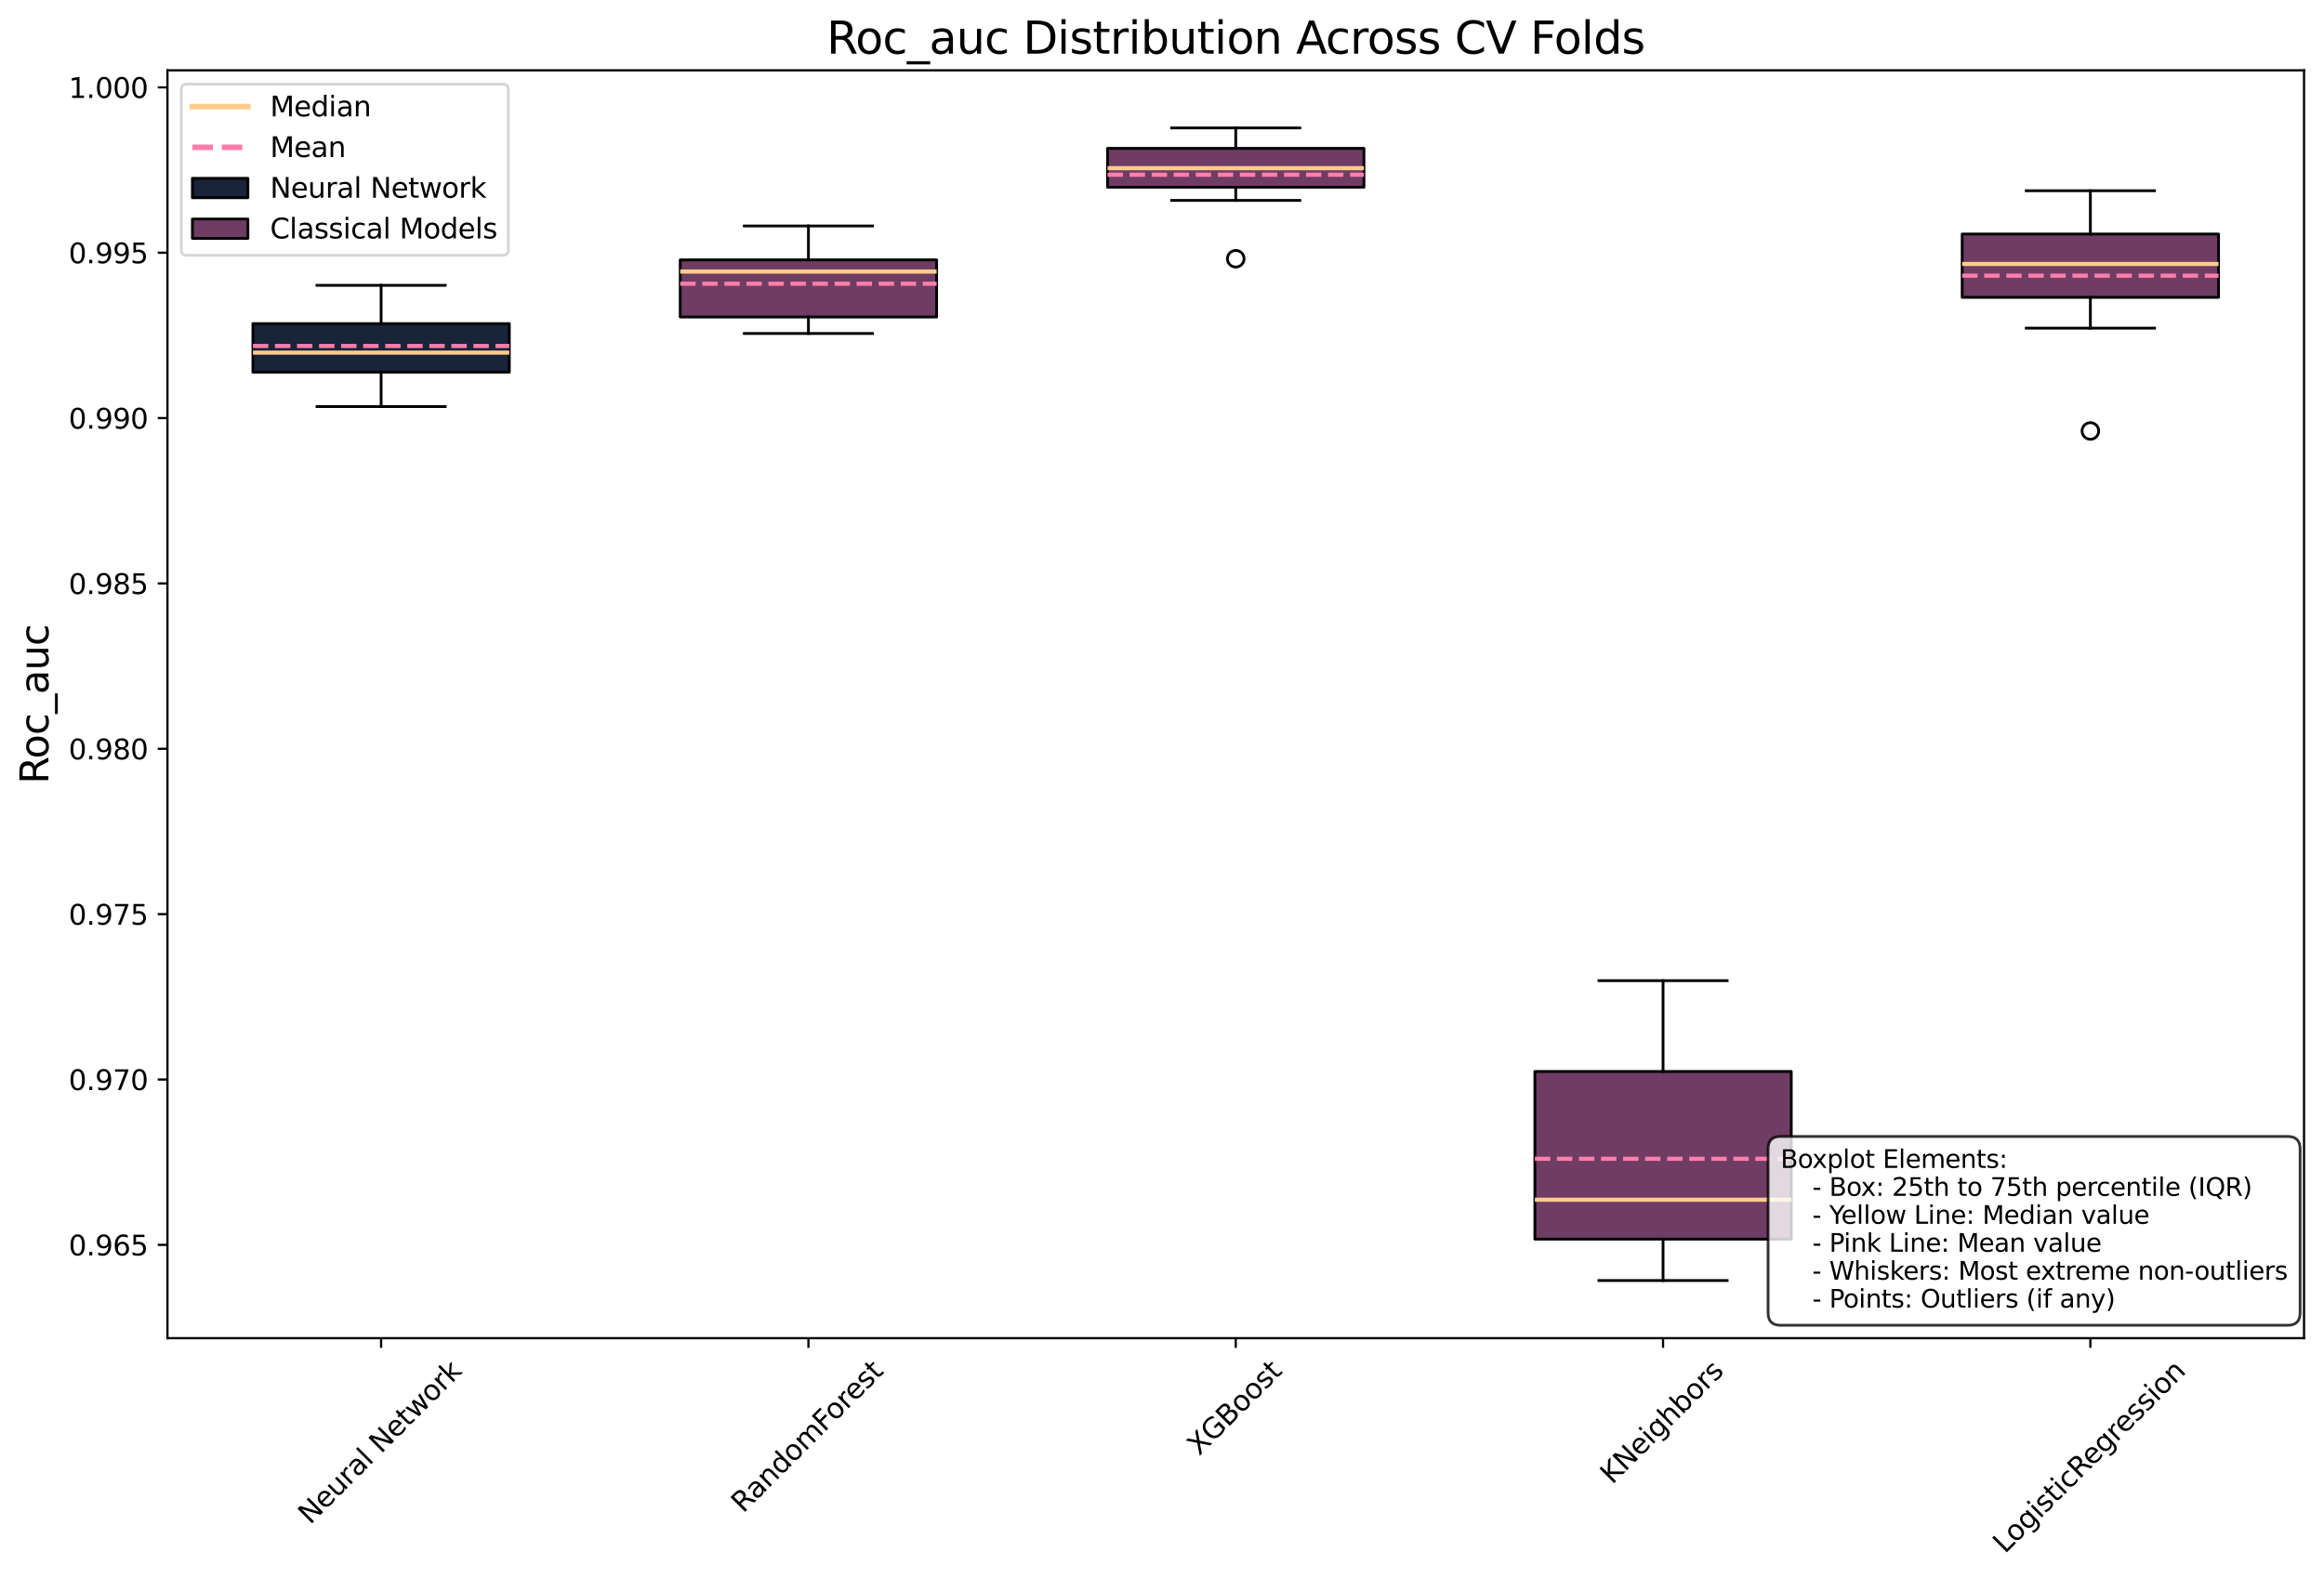 <?xml version="1.0" encoding="utf-8" standalone="no"?>
<!DOCTYPE svg PUBLIC "-//W3C//DTD SVG 1.1//EN"
  "http://www.w3.org/Graphics/SVG/1.1/DTD/svg11.dtd">
<svg xmlns:xlink="http://www.w3.org/1999/xlink" width="837.939pt" height="569.246pt" viewBox="0 0 837.939 569.246" xmlns="http://www.w3.org/2000/svg" version="1.1">
 <defs>
  <style type="text/css">*{stroke-linejoin: round; stroke-linecap: butt}</style>
 </defs>
 <g id="figure_1">
  <g id="patch_1">
   <path d="M -0 569.246 
L 837.939 569.246 
L 837.939 0 
L -0 0 
z
" style="fill: #ffffff"/>
  </g>
  <g id="axes_1">
   <g id="patch_2">
    <path d="M 60.377 482.625 
L 830.74 482.625 
L 830.74 25.358 
L 60.377 25.358 
z
" style="fill: #ffffff"/>
   </g>
   <g id="matplotlib.axis_1">
    <g id="xtick_1">
     <g id="line2d_1">
      <defs>
       <path id="m8eaefc3b28" d="M 0 0 
L 0 3.5 
" style="stroke: #000000; stroke-width: 0.8"/>
      </defs>
      <g>
       <use xlink:href="#m8eaefc3b28" x="137.414" y="482.625" style="stroke: #000000; stroke-width: 0.8"/>
      </g>
     </g>
     <g id="text_1">
      <!-- Neural Network -->
      <g transform="translate(111.816 550.096) rotate(-45) scale(0.1 -0.1)">
       <defs>
        <path id="DejaVuSans-4e" d="M 628 4666 
L 1478 4666 
L 3547 763 
L 3547 4666 
L 4159 4666 
L 4159 0 
L 3309 0 
L 1241 3903 
L 1241 0 
L 628 0 
L 628 4666 
z
" transform="scale(0.016)"/>
        <path id="DejaVuSans-65" d="M 3597 1894 
L 3597 1613 
L 953 1613 
Q 991 1019 1311 708 
Q 1631 397 2203 397 
Q 2534 397 2845 478 
Q 3156 559 3463 722 
L 3463 178 
Q 3153 47 2828 -22 
Q 2503 -91 2169 -91 
Q 1331 -91 842 396 
Q 353 884 353 1716 
Q 353 2575 817 3079 
Q 1281 3584 2069 3584 
Q 2775 3584 3186 3129 
Q 3597 2675 3597 1894 
z
M 3022 2063 
Q 3016 2534 2758 2815 
Q 2500 3097 2075 3097 
Q 1594 3097 1305 2825 
Q 1016 2553 972 2059 
L 3022 2063 
z
" transform="scale(0.016)"/>
        <path id="DejaVuSans-75" d="M 544 1381 
L 544 3500 
L 1119 3500 
L 1119 1403 
Q 1119 906 1312 657 
Q 1506 409 1894 409 
Q 2359 409 2629 706 
Q 2900 1003 2900 1516 
L 2900 3500 
L 3475 3500 
L 3475 0 
L 2900 0 
L 2900 538 
Q 2691 219 2414 64 
Q 2138 -91 1772 -91 
Q 1169 -91 856 284 
Q 544 659 544 1381 
z
M 1991 3584 
L 1991 3584 
z
" transform="scale(0.016)"/>
        <path id="DejaVuSans-72" d="M 2631 2963 
Q 2534 3019 2420 3045 
Q 2306 3072 2169 3072 
Q 1681 3072 1420 2755 
Q 1159 2438 1159 1844 
L 1159 0 
L 581 0 
L 581 3500 
L 1159 3500 
L 1159 2956 
Q 1341 3275 1631 3429 
Q 1922 3584 2338 3584 
Q 2397 3584 2469 3576 
Q 2541 3569 2628 3553 
L 2631 2963 
z
" transform="scale(0.016)"/>
        <path id="DejaVuSans-61" d="M 2194 1759 
Q 1497 1759 1228 1600 
Q 959 1441 959 1056 
Q 959 750 1161 570 
Q 1363 391 1709 391 
Q 2188 391 2477 730 
Q 2766 1069 2766 1631 
L 2766 1759 
L 2194 1759 
z
M 3341 1997 
L 3341 0 
L 2766 0 
L 2766 531 
Q 2569 213 2275 61 
Q 1981 -91 1556 -91 
Q 1019 -91 701 211 
Q 384 513 384 1019 
Q 384 1609 779 1909 
Q 1175 2209 1959 2209 
L 2766 2209 
L 2766 2266 
Q 2766 2663 2505 2880 
Q 2244 3097 1772 3097 
Q 1472 3097 1187 3025 
Q 903 2953 641 2809 
L 641 3341 
Q 956 3463 1253 3523 
Q 1550 3584 1831 3584 
Q 2591 3584 2966 3190 
Q 3341 2797 3341 1997 
z
" transform="scale(0.016)"/>
        <path id="DejaVuSans-6c" d="M 603 4863 
L 1178 4863 
L 1178 0 
L 603 0 
L 603 4863 
z
" transform="scale(0.016)"/>
        <path id="DejaVuSans-20" transform="scale(0.016)"/>
        <path id="DejaVuSans-74" d="M 1172 4494 
L 1172 3500 
L 2356 3500 
L 2356 3053 
L 1172 3053 
L 1172 1153 
Q 1172 725 1289 603 
Q 1406 481 1766 481 
L 2356 481 
L 2356 0 
L 1766 0 
Q 1100 0 847 248 
Q 594 497 594 1153 
L 594 3053 
L 172 3053 
L 172 3500 
L 594 3500 
L 594 4494 
L 1172 4494 
z
" transform="scale(0.016)"/>
        <path id="DejaVuSans-77" d="M 269 3500 
L 844 3500 
L 1563 769 
L 2278 3500 
L 2956 3500 
L 3675 769 
L 4391 3500 
L 4966 3500 
L 4050 0 
L 3372 0 
L 2619 2869 
L 1863 0 
L 1184 0 
L 269 3500 
z
" transform="scale(0.016)"/>
        <path id="DejaVuSans-6f" d="M 1959 3097 
Q 1497 3097 1228 2736 
Q 959 2375 959 1747 
Q 959 1119 1226 758 
Q 1494 397 1959 397 
Q 2419 397 2687 759 
Q 2956 1122 2956 1747 
Q 2956 2369 2687 2733 
Q 2419 3097 1959 3097 
z
M 1959 3584 
Q 2709 3584 3137 3096 
Q 3566 2609 3566 1747 
Q 3566 888 3137 398 
Q 2709 -91 1959 -91 
Q 1206 -91 779 398 
Q 353 888 353 1747 
Q 353 2609 779 3096 
Q 1206 3584 1959 3584 
z
" transform="scale(0.016)"/>
        <path id="DejaVuSans-6b" d="M 581 4863 
L 1159 4863 
L 1159 1991 
L 2875 3500 
L 3609 3500 
L 1753 1863 
L 3688 0 
L 2938 0 
L 1159 1709 
L 1159 0 
L 581 0 
L 581 4863 
z
" transform="scale(0.016)"/>
       </defs>
       <use xlink:href="#DejaVuSans-4e"/>
       <use xlink:href="#DejaVuSans-65" transform="translate(74.805 0)"/>
       <use xlink:href="#DejaVuSans-75" transform="translate(136.328 0)"/>
       <use xlink:href="#DejaVuSans-72" transform="translate(199.707 0)"/>
       <use xlink:href="#DejaVuSans-61" transform="translate(240.82 0)"/>
       <use xlink:href="#DejaVuSans-6c" transform="translate(302.1 0)"/>
       <use xlink:href="#DejaVuSans-20" transform="translate(329.883 0)"/>
       <use xlink:href="#DejaVuSans-4e" transform="translate(361.67 0)"/>
       <use xlink:href="#DejaVuSans-65" transform="translate(436.475 0)"/>
       <use xlink:href="#DejaVuSans-74" transform="translate(497.998 0)"/>
       <use xlink:href="#DejaVuSans-77" transform="translate(537.207 0)"/>
       <use xlink:href="#DejaVuSans-6f" transform="translate(618.994 0)"/>
       <use xlink:href="#DejaVuSans-72" transform="translate(680.176 0)"/>
       <use xlink:href="#DejaVuSans-6b" transform="translate(721.289 0)"/>
      </g>
     </g>
    </g>
    <g id="xtick_2">
     <g id="line2d_2">
      <g>
       <use xlink:href="#m8eaefc3b28" x="291.486" y="482.625" style="stroke: #000000; stroke-width: 0.8"/>
      </g>
     </g>
     <g id="text_2">
      <!-- RandomForest -->
      <g transform="translate(267.955 545.961) rotate(-45) scale(0.1 -0.1)">
       <defs>
        <path id="DejaVuSans-52" d="M 2841 2188 
Q 3044 2119 3236 1894 
Q 3428 1669 3622 1275 
L 4263 0 
L 3584 0 
L 2988 1197 
Q 2756 1666 2539 1819 
Q 2322 1972 1947 1972 
L 1259 1972 
L 1259 0 
L 628 0 
L 628 4666 
L 2053 4666 
Q 2853 4666 3247 4331 
Q 3641 3997 3641 3322 
Q 3641 2881 3436 2590 
Q 3231 2300 2841 2188 
z
M 1259 4147 
L 1259 2491 
L 2053 2491 
Q 2509 2491 2742 2702 
Q 2975 2913 2975 3322 
Q 2975 3731 2742 3939 
Q 2509 4147 2053 4147 
L 1259 4147 
z
" transform="scale(0.016)"/>
        <path id="DejaVuSans-6e" d="M 3513 2113 
L 3513 0 
L 2938 0 
L 2938 2094 
Q 2938 2591 2744 2837 
Q 2550 3084 2163 3084 
Q 1697 3084 1428 2787 
Q 1159 2491 1159 1978 
L 1159 0 
L 581 0 
L 581 3500 
L 1159 3500 
L 1159 2956 
Q 1366 3272 1645 3428 
Q 1925 3584 2291 3584 
Q 2894 3584 3203 3211 
Q 3513 2838 3513 2113 
z
" transform="scale(0.016)"/>
        <path id="DejaVuSans-64" d="M 2906 2969 
L 2906 4863 
L 3481 4863 
L 3481 0 
L 2906 0 
L 2906 525 
Q 2725 213 2448 61 
Q 2172 -91 1784 -91 
Q 1150 -91 751 415 
Q 353 922 353 1747 
Q 353 2572 751 3078 
Q 1150 3584 1784 3584 
Q 2172 3584 2448 3432 
Q 2725 3281 2906 2969 
z
M 947 1747 
Q 947 1113 1208 752 
Q 1469 391 1925 391 
Q 2381 391 2643 752 
Q 2906 1113 2906 1747 
Q 2906 2381 2643 2742 
Q 2381 3103 1925 3103 
Q 1469 3103 1208 2742 
Q 947 2381 947 1747 
z
" transform="scale(0.016)"/>
        <path id="DejaVuSans-6d" d="M 3328 2828 
Q 3544 3216 3844 3400 
Q 4144 3584 4550 3584 
Q 5097 3584 5394 3201 
Q 5691 2819 5691 2113 
L 5691 0 
L 5113 0 
L 5113 2094 
Q 5113 2597 4934 2840 
Q 4756 3084 4391 3084 
Q 3944 3084 3684 2787 
Q 3425 2491 3425 1978 
L 3425 0 
L 2847 0 
L 2847 2094 
Q 2847 2600 2669 2842 
Q 2491 3084 2119 3084 
Q 1678 3084 1418 2786 
Q 1159 2488 1159 1978 
L 1159 0 
L 581 0 
L 581 3500 
L 1159 3500 
L 1159 2956 
Q 1356 3278 1631 3431 
Q 1906 3584 2284 3584 
Q 2666 3584 2933 3390 
Q 3200 3197 3328 2828 
z
" transform="scale(0.016)"/>
        <path id="DejaVuSans-46" d="M 628 4666 
L 3309 4666 
L 3309 4134 
L 1259 4134 
L 1259 2759 
L 3109 2759 
L 3109 2228 
L 1259 2228 
L 1259 0 
L 628 0 
L 628 4666 
z
" transform="scale(0.016)"/>
        <path id="DejaVuSans-73" d="M 2834 3397 
L 2834 2853 
Q 2591 2978 2328 3040 
Q 2066 3103 1784 3103 
Q 1356 3103 1142 2972 
Q 928 2841 928 2578 
Q 928 2378 1081 2264 
Q 1234 2150 1697 2047 
L 1894 2003 
Q 2506 1872 2764 1633 
Q 3022 1394 3022 966 
Q 3022 478 2636 193 
Q 2250 -91 1575 -91 
Q 1294 -91 989 -36 
Q 684 19 347 128 
L 347 722 
Q 666 556 975 473 
Q 1284 391 1588 391 
Q 1994 391 2212 530 
Q 2431 669 2431 922 
Q 2431 1156 2273 1281 
Q 2116 1406 1581 1522 
L 1381 1569 
Q 847 1681 609 1914 
Q 372 2147 372 2553 
Q 372 3047 722 3315 
Q 1072 3584 1716 3584 
Q 2034 3584 2315 3537 
Q 2597 3491 2834 3397 
z
" transform="scale(0.016)"/>
       </defs>
       <use xlink:href="#DejaVuSans-52"/>
       <use xlink:href="#DejaVuSans-61" transform="translate(67.232 0)"/>
       <use xlink:href="#DejaVuSans-6e" transform="translate(128.512 0)"/>
       <use xlink:href="#DejaVuSans-64" transform="translate(191.891 0)"/>
       <use xlink:href="#DejaVuSans-6f" transform="translate(255.367 0)"/>
       <use xlink:href="#DejaVuSans-6d" transform="translate(316.549 0)"/>
       <use xlink:href="#DejaVuSans-46" transform="translate(413.961 0)"/>
       <use xlink:href="#DejaVuSans-6f" transform="translate(467.855 0)"/>
       <use xlink:href="#DejaVuSans-72" transform="translate(529.037 0)"/>
       <use xlink:href="#DejaVuSans-65" transform="translate(567.9 0)"/>
       <use xlink:href="#DejaVuSans-73" transform="translate(629.424 0)"/>
       <use xlink:href="#DejaVuSans-74" transform="translate(681.523 0)"/>
      </g>
     </g>
    </g>
    <g id="xtick_3">
     <g id="line2d_3">
      <g>
       <use xlink:href="#m8eaefc3b28" x="445.558" y="482.625" style="stroke: #000000; stroke-width: 0.8"/>
      </g>
     </g>
     <g id="text_3">
      <!-- XGBoost -->
      <g transform="translate(432.368 525.281) rotate(-45) scale(0.1 -0.1)">
       <defs>
        <path id="DejaVuSans-58" d="M 403 4666 
L 1081 4666 
L 2241 2931 
L 3406 4666 
L 4084 4666 
L 2584 2425 
L 4184 0 
L 3506 0 
L 2194 1984 
L 872 0 
L 191 0 
L 1856 2491 
L 403 4666 
z
" transform="scale(0.016)"/>
        <path id="DejaVuSans-47" d="M 3809 666 
L 3809 1919 
L 2778 1919 
L 2778 2438 
L 4434 2438 
L 4434 434 
Q 4069 175 3628 42 
Q 3188 -91 2688 -91 
Q 1594 -91 976 548 
Q 359 1188 359 2328 
Q 359 3472 976 4111 
Q 1594 4750 2688 4750 
Q 3144 4750 3555 4637 
Q 3966 4525 4313 4306 
L 4313 3634 
Q 3963 3931 3569 4081 
Q 3175 4231 2741 4231 
Q 1884 4231 1454 3753 
Q 1025 3275 1025 2328 
Q 1025 1384 1454 906 
Q 1884 428 2741 428 
Q 3075 428 3337 486 
Q 3600 544 3809 666 
z
" transform="scale(0.016)"/>
        <path id="DejaVuSans-42" d="M 1259 2228 
L 1259 519 
L 2272 519 
Q 2781 519 3026 730 
Q 3272 941 3272 1375 
Q 3272 1813 3026 2020 
Q 2781 2228 2272 2228 
L 1259 2228 
z
M 1259 4147 
L 1259 2741 
L 2194 2741 
Q 2656 2741 2882 2914 
Q 3109 3088 3109 3444 
Q 3109 3797 2882 3972 
Q 2656 4147 2194 4147 
L 1259 4147 
z
M 628 4666 
L 2241 4666 
Q 2963 4666 3353 4366 
Q 3744 4066 3744 3513 
Q 3744 3084 3544 2831 
Q 3344 2578 2956 2516 
Q 3422 2416 3680 2098 
Q 3938 1781 3938 1306 
Q 3938 681 3513 340 
Q 3088 0 2303 0 
L 628 0 
L 628 4666 
z
" transform="scale(0.016)"/>
       </defs>
       <use xlink:href="#DejaVuSans-58"/>
       <use xlink:href="#DejaVuSans-47" transform="translate(68.506 0)"/>
       <use xlink:href="#DejaVuSans-42" transform="translate(145.996 0)"/>
       <use xlink:href="#DejaVuSans-6f" transform="translate(214.6 0)"/>
       <use xlink:href="#DejaVuSans-6f" transform="translate(275.781 0)"/>
       <use xlink:href="#DejaVuSans-73" transform="translate(336.963 0)"/>
       <use xlink:href="#DejaVuSans-74" transform="translate(389.062 0)"/>
      </g>
     </g>
    </g>
    <g id="xtick_4">
     <g id="line2d_4">
      <g>
       <use xlink:href="#m8eaefc3b28" x="599.631" y="482.625" style="stroke: #000000; stroke-width: 0.8"/>
      </g>
     </g>
     <g id="text_4">
      <!-- KNeighbors -->
      <g transform="translate(581.273 535.616) rotate(-45) scale(0.1 -0.1)">
       <defs>
        <path id="DejaVuSans-4b" d="M 628 4666 
L 1259 4666 
L 1259 2694 
L 3353 4666 
L 4166 4666 
L 1850 2491 
L 4331 0 
L 3500 0 
L 1259 2247 
L 1259 0 
L 628 0 
L 628 4666 
z
" transform="scale(0.016)"/>
        <path id="DejaVuSans-69" d="M 603 3500 
L 1178 3500 
L 1178 0 
L 603 0 
L 603 3500 
z
M 603 4863 
L 1178 4863 
L 1178 4134 
L 603 4134 
L 603 4863 
z
" transform="scale(0.016)"/>
        <path id="DejaVuSans-67" d="M 2906 1791 
Q 2906 2416 2648 2759 
Q 2391 3103 1925 3103 
Q 1463 3103 1205 2759 
Q 947 2416 947 1791 
Q 947 1169 1205 825 
Q 1463 481 1925 481 
Q 2391 481 2648 825 
Q 2906 1169 2906 1791 
z
M 3481 434 
Q 3481 -459 3084 -895 
Q 2688 -1331 1869 -1331 
Q 1566 -1331 1297 -1286 
Q 1028 -1241 775 -1147 
L 775 -588 
Q 1028 -725 1275 -790 
Q 1522 -856 1778 -856 
Q 2344 -856 2625 -561 
Q 2906 -266 2906 331 
L 2906 616 
Q 2728 306 2450 153 
Q 2172 0 1784 0 
Q 1141 0 747 490 
Q 353 981 353 1791 
Q 353 2603 747 3093 
Q 1141 3584 1784 3584 
Q 2172 3584 2450 3431 
Q 2728 3278 2906 2969 
L 2906 3500 
L 3481 3500 
L 3481 434 
z
" transform="scale(0.016)"/>
        <path id="DejaVuSans-68" d="M 3513 2113 
L 3513 0 
L 2938 0 
L 2938 2094 
Q 2938 2591 2744 2837 
Q 2550 3084 2163 3084 
Q 1697 3084 1428 2787 
Q 1159 2491 1159 1978 
L 1159 0 
L 581 0 
L 581 4863 
L 1159 4863 
L 1159 2956 
Q 1366 3272 1645 3428 
Q 1925 3584 2291 3584 
Q 2894 3584 3203 3211 
Q 3513 2838 3513 2113 
z
" transform="scale(0.016)"/>
        <path id="DejaVuSans-62" d="M 3116 1747 
Q 3116 2381 2855 2742 
Q 2594 3103 2138 3103 
Q 1681 3103 1420 2742 
Q 1159 2381 1159 1747 
Q 1159 1113 1420 752 
Q 1681 391 2138 391 
Q 2594 391 2855 752 
Q 3116 1113 3116 1747 
z
M 1159 2969 
Q 1341 3281 1617 3432 
Q 1894 3584 2278 3584 
Q 2916 3584 3314 3078 
Q 3713 2572 3713 1747 
Q 3713 922 3314 415 
Q 2916 -91 2278 -91 
Q 1894 -91 1617 61 
Q 1341 213 1159 525 
L 1159 0 
L 581 0 
L 581 4863 
L 1159 4863 
L 1159 2969 
z
" transform="scale(0.016)"/>
       </defs>
       <use xlink:href="#DejaVuSans-4b"/>
       <use xlink:href="#DejaVuSans-4e" transform="translate(65.576 0)"/>
       <use xlink:href="#DejaVuSans-65" transform="translate(140.381 0)"/>
       <use xlink:href="#DejaVuSans-69" transform="translate(201.904 0)"/>
       <use xlink:href="#DejaVuSans-67" transform="translate(229.688 0)"/>
       <use xlink:href="#DejaVuSans-68" transform="translate(293.164 0)"/>
       <use xlink:href="#DejaVuSans-62" transform="translate(356.543 0)"/>
       <use xlink:href="#DejaVuSans-6f" transform="translate(420.02 0)"/>
       <use xlink:href="#DejaVuSans-72" transform="translate(481.201 0)"/>
       <use xlink:href="#DejaVuSans-73" transform="translate(522.314 0)"/>
      </g>
     </g>
    </g>
    <g id="xtick_5">
     <g id="line2d_5">
      <g>
       <use xlink:href="#m8eaefc3b28" x="753.703" y="482.625" style="stroke: #000000; stroke-width: 0.8"/>
      </g>
     </g>
     <g id="text_5">
      <!-- LogisticRegression -->
      <g transform="translate(722.866 560.575) rotate(-45) scale(0.1 -0.1)">
       <defs>
        <path id="DejaVuSans-4c" d="M 628 4666 
L 1259 4666 
L 1259 531 
L 3531 531 
L 3531 0 
L 628 0 
L 628 4666 
z
" transform="scale(0.016)"/>
        <path id="DejaVuSans-63" d="M 3122 3366 
L 3122 2828 
Q 2878 2963 2633 3030 
Q 2388 3097 2138 3097 
Q 1578 3097 1268 2742 
Q 959 2388 959 1747 
Q 959 1106 1268 751 
Q 1578 397 2138 397 
Q 2388 397 2633 464 
Q 2878 531 3122 666 
L 3122 134 
Q 2881 22 2623 -34 
Q 2366 -91 2075 -91 
Q 1284 -91 818 406 
Q 353 903 353 1747 
Q 353 2603 823 3093 
Q 1294 3584 2113 3584 
Q 2378 3584 2631 3529 
Q 2884 3475 3122 3366 
z
" transform="scale(0.016)"/>
       </defs>
       <use xlink:href="#DejaVuSans-4c"/>
       <use xlink:href="#DejaVuSans-6f" transform="translate(53.963 0)"/>
       <use xlink:href="#DejaVuSans-67" transform="translate(115.145 0)"/>
       <use xlink:href="#DejaVuSans-69" transform="translate(178.621 0)"/>
       <use xlink:href="#DejaVuSans-73" transform="translate(206.404 0)"/>
       <use xlink:href="#DejaVuSans-74" transform="translate(258.504 0)"/>
       <use xlink:href="#DejaVuSans-69" transform="translate(297.713 0)"/>
       <use xlink:href="#DejaVuSans-63" transform="translate(325.496 0)"/>
       <use xlink:href="#DejaVuSans-52" transform="translate(380.477 0)"/>
       <use xlink:href="#DejaVuSans-65" transform="translate(445.459 0)"/>
       <use xlink:href="#DejaVuSans-67" transform="translate(506.982 0)"/>
       <use xlink:href="#DejaVuSans-72" transform="translate(570.459 0)"/>
       <use xlink:href="#DejaVuSans-65" transform="translate(609.322 0)"/>
       <use xlink:href="#DejaVuSans-73" transform="translate(670.846 0)"/>
       <use xlink:href="#DejaVuSans-73" transform="translate(722.945 0)"/>
       <use xlink:href="#DejaVuSans-69" transform="translate(775.045 0)"/>
       <use xlink:href="#DejaVuSans-6f" transform="translate(802.828 0)"/>
       <use xlink:href="#DejaVuSans-6e" transform="translate(864.01 0)"/>
      </g>
     </g>
    </g>
   </g>
   <g id="matplotlib.axis_2">
    <g id="ytick_1">
     <g id="line2d_6">
      <defs>
       <path id="m39c98aa728" d="M 0 0 
L -3.5 0 
" style="stroke: #000000; stroke-width: 0.8"/>
      </defs>
      <g>
       <use xlink:href="#m39c98aa728" x="60.377" y="448.982" style="stroke: #000000; stroke-width: 0.8"/>
      </g>
     </g>
     <g id="text_6">
      <!-- 0.965 -->
      <g transform="translate(24.749 452.781) scale(0.1 -0.1)">
       <defs>
        <path id="DejaVuSans-30" d="M 2034 4250 
Q 1547 4250 1301 3770 
Q 1056 3291 1056 2328 
Q 1056 1369 1301 889 
Q 1547 409 2034 409 
Q 2525 409 2770 889 
Q 3016 1369 3016 2328 
Q 3016 3291 2770 3770 
Q 2525 4250 2034 4250 
z
M 2034 4750 
Q 2819 4750 3233 4129 
Q 3647 3509 3647 2328 
Q 3647 1150 3233 529 
Q 2819 -91 2034 -91 
Q 1250 -91 836 529 
Q 422 1150 422 2328 
Q 422 3509 836 4129 
Q 1250 4750 2034 4750 
z
" transform="scale(0.016)"/>
        <path id="DejaVuSans-2e" d="M 684 794 
L 1344 794 
L 1344 0 
L 684 0 
L 684 794 
z
" transform="scale(0.016)"/>
        <path id="DejaVuSans-39" d="M 703 97 
L 703 672 
Q 941 559 1184 500 
Q 1428 441 1663 441 
Q 2288 441 2617 861 
Q 2947 1281 2994 2138 
Q 2813 1869 2534 1725 
Q 2256 1581 1919 1581 
Q 1219 1581 811 2004 
Q 403 2428 403 3163 
Q 403 3881 828 4315 
Q 1253 4750 1959 4750 
Q 2769 4750 3195 4129 
Q 3622 3509 3622 2328 
Q 3622 1225 3098 567 
Q 2575 -91 1691 -91 
Q 1453 -91 1209 -44 
Q 966 3 703 97 
z
M 1959 2075 
Q 2384 2075 2632 2365 
Q 2881 2656 2881 3163 
Q 2881 3666 2632 3958 
Q 2384 4250 1959 4250 
Q 1534 4250 1286 3958 
Q 1038 3666 1038 3163 
Q 1038 2656 1286 2365 
Q 1534 2075 1959 2075 
z
" transform="scale(0.016)"/>
        <path id="DejaVuSans-36" d="M 2113 2584 
Q 1688 2584 1439 2293 
Q 1191 2003 1191 1497 
Q 1191 994 1439 701 
Q 1688 409 2113 409 
Q 2538 409 2786 701 
Q 3034 994 3034 1497 
Q 3034 2003 2786 2293 
Q 2538 2584 2113 2584 
z
M 3366 4563 
L 3366 3988 
Q 3128 4100 2886 4159 
Q 2644 4219 2406 4219 
Q 1781 4219 1451 3797 
Q 1122 3375 1075 2522 
Q 1259 2794 1537 2939 
Q 1816 3084 2150 3084 
Q 2853 3084 3261 2657 
Q 3669 2231 3669 1497 
Q 3669 778 3244 343 
Q 2819 -91 2113 -91 
Q 1303 -91 875 529 
Q 447 1150 447 2328 
Q 447 3434 972 4092 
Q 1497 4750 2381 4750 
Q 2619 4750 2861 4703 
Q 3103 4656 3366 4563 
z
" transform="scale(0.016)"/>
        <path id="DejaVuSans-35" d="M 691 4666 
L 3169 4666 
L 3169 4134 
L 1269 4134 
L 1269 2991 
Q 1406 3038 1543 3061 
Q 1681 3084 1819 3084 
Q 2600 3084 3056 2656 
Q 3513 2228 3513 1497 
Q 3513 744 3044 326 
Q 2575 -91 1722 -91 
Q 1428 -91 1123 -41 
Q 819 9 494 109 
L 494 744 
Q 775 591 1075 516 
Q 1375 441 1709 441 
Q 2250 441 2565 725 
Q 2881 1009 2881 1497 
Q 2881 1984 2565 2268 
Q 2250 2553 1709 2553 
Q 1456 2553 1204 2497 
Q 953 2441 691 2322 
L 691 4666 
z
" transform="scale(0.016)"/>
       </defs>
       <use xlink:href="#DejaVuSans-30"/>
       <use xlink:href="#DejaVuSans-2e" transform="translate(63.623 0)"/>
       <use xlink:href="#DejaVuSans-39" transform="translate(95.41 0)"/>
       <use xlink:href="#DejaVuSans-36" transform="translate(159.033 0)"/>
       <use xlink:href="#DejaVuSans-35" transform="translate(222.656 0)"/>
      </g>
     </g>
    </g>
    <g id="ytick_2">
     <g id="line2d_7">
      <g>
       <use xlink:href="#m39c98aa728" x="60.377" y="389.344" style="stroke: #000000; stroke-width: 0.8"/>
      </g>
     </g>
     <g id="text_7">
      <!-- 0.970 -->
      <g transform="translate(24.749 393.143) scale(0.1 -0.1)">
       <defs>
        <path id="DejaVuSans-37" d="M 525 4666 
L 3525 4666 
L 3525 4397 
L 1831 0 
L 1172 0 
L 2766 4134 
L 525 4134 
L 525 4666 
z
" transform="scale(0.016)"/>
       </defs>
       <use xlink:href="#DejaVuSans-30"/>
       <use xlink:href="#DejaVuSans-2e" transform="translate(63.623 0)"/>
       <use xlink:href="#DejaVuSans-39" transform="translate(95.41 0)"/>
       <use xlink:href="#DejaVuSans-37" transform="translate(159.033 0)"/>
       <use xlink:href="#DejaVuSans-30" transform="translate(222.656 0)"/>
      </g>
     </g>
    </g>
    <g id="ytick_3">
     <g id="line2d_8">
      <g>
       <use xlink:href="#m39c98aa728" x="60.377" y="329.706" style="stroke: #000000; stroke-width: 0.8"/>
      </g>
     </g>
     <g id="text_8">
      <!-- 0.975 -->
      <g transform="translate(24.749 333.506) scale(0.1 -0.1)">
       <use xlink:href="#DejaVuSans-30"/>
       <use xlink:href="#DejaVuSans-2e" transform="translate(63.623 0)"/>
       <use xlink:href="#DejaVuSans-39" transform="translate(95.41 0)"/>
       <use xlink:href="#DejaVuSans-37" transform="translate(159.033 0)"/>
       <use xlink:href="#DejaVuSans-35" transform="translate(222.656 0)"/>
      </g>
     </g>
    </g>
    <g id="ytick_4">
     <g id="line2d_9">
      <g>
       <use xlink:href="#m39c98aa728" x="60.377" y="270.069" style="stroke: #000000; stroke-width: 0.8"/>
      </g>
     </g>
     <g id="text_9">
      <!-- 0.980 -->
      <g transform="translate(24.749 273.868) scale(0.1 -0.1)">
       <defs>
        <path id="DejaVuSans-38" d="M 2034 2216 
Q 1584 2216 1326 1975 
Q 1069 1734 1069 1313 
Q 1069 891 1326 650 
Q 1584 409 2034 409 
Q 2484 409 2743 651 
Q 3003 894 3003 1313 
Q 3003 1734 2745 1975 
Q 2488 2216 2034 2216 
z
M 1403 2484 
Q 997 2584 770 2862 
Q 544 3141 544 3541 
Q 544 4100 942 4425 
Q 1341 4750 2034 4750 
Q 2731 4750 3128 4425 
Q 3525 4100 3525 3541 
Q 3525 3141 3298 2862 
Q 3072 2584 2669 2484 
Q 3125 2378 3379 2068 
Q 3634 1759 3634 1313 
Q 3634 634 3220 271 
Q 2806 -91 2034 -91 
Q 1263 -91 848 271 
Q 434 634 434 1313 
Q 434 1759 690 2068 
Q 947 2378 1403 2484 
z
M 1172 3481 
Q 1172 3119 1398 2916 
Q 1625 2713 2034 2713 
Q 2441 2713 2670 2916 
Q 2900 3119 2900 3481 
Q 2900 3844 2670 4047 
Q 2441 4250 2034 4250 
Q 1625 4250 1398 4047 
Q 1172 3844 1172 3481 
z
" transform="scale(0.016)"/>
       </defs>
       <use xlink:href="#DejaVuSans-30"/>
       <use xlink:href="#DejaVuSans-2e" transform="translate(63.623 0)"/>
       <use xlink:href="#DejaVuSans-39" transform="translate(95.41 0)"/>
       <use xlink:href="#DejaVuSans-38" transform="translate(159.033 0)"/>
       <use xlink:href="#DejaVuSans-30" transform="translate(222.656 0)"/>
      </g>
     </g>
    </g>
    <g id="ytick_5">
     <g id="line2d_10">
      <g>
       <use xlink:href="#m39c98aa728" x="60.377" y="210.431" style="stroke: #000000; stroke-width: 0.8"/>
      </g>
     </g>
     <g id="text_10">
      <!-- 0.985 -->
      <g transform="translate(24.749 214.23) scale(0.1 -0.1)">
       <use xlink:href="#DejaVuSans-30"/>
       <use xlink:href="#DejaVuSans-2e" transform="translate(63.623 0)"/>
       <use xlink:href="#DejaVuSans-39" transform="translate(95.41 0)"/>
       <use xlink:href="#DejaVuSans-38" transform="translate(159.033 0)"/>
       <use xlink:href="#DejaVuSans-35" transform="translate(222.656 0)"/>
      </g>
     </g>
    </g>
    <g id="ytick_6">
     <g id="line2d_11">
      <g>
       <use xlink:href="#m39c98aa728" x="60.377" y="150.793" style="stroke: #000000; stroke-width: 0.8"/>
      </g>
     </g>
     <g id="text_11">
      <!-- 0.990 -->
      <g transform="translate(24.749 154.592) scale(0.1 -0.1)">
       <use xlink:href="#DejaVuSans-30"/>
       <use xlink:href="#DejaVuSans-2e" transform="translate(63.623 0)"/>
       <use xlink:href="#DejaVuSans-39" transform="translate(95.41 0)"/>
       <use xlink:href="#DejaVuSans-39" transform="translate(159.033 0)"/>
       <use xlink:href="#DejaVuSans-30" transform="translate(222.656 0)"/>
      </g>
     </g>
    </g>
    <g id="ytick_7">
     <g id="line2d_12">
      <g>
       <use xlink:href="#m39c98aa728" x="60.377" y="91.155" style="stroke: #000000; stroke-width: 0.8"/>
      </g>
     </g>
     <g id="text_12">
      <!-- 0.995 -->
      <g transform="translate(24.749 94.954) scale(0.1 -0.1)">
       <use xlink:href="#DejaVuSans-30"/>
       <use xlink:href="#DejaVuSans-2e" transform="translate(63.623 0)"/>
       <use xlink:href="#DejaVuSans-39" transform="translate(95.41 0)"/>
       <use xlink:href="#DejaVuSans-39" transform="translate(159.033 0)"/>
       <use xlink:href="#DejaVuSans-35" transform="translate(222.656 0)"/>
      </g>
     </g>
    </g>
    <g id="ytick_8">
     <g id="line2d_13">
      <g>
       <use xlink:href="#m39c98aa728" x="60.377" y="31.517" style="stroke: #000000; stroke-width: 0.8"/>
      </g>
     </g>
     <g id="text_13">
      <!-- 1.000 -->
      <g transform="translate(24.749 35.316) scale(0.1 -0.1)">
       <defs>
        <path id="DejaVuSans-31" d="M 794 531 
L 1825 531 
L 1825 4091 
L 703 3866 
L 703 4441 
L 1819 4666 
L 2450 4666 
L 2450 531 
L 3481 531 
L 3481 0 
L 794 0 
L 794 531 
z
" transform="scale(0.016)"/>
       </defs>
       <use xlink:href="#DejaVuSans-31"/>
       <use xlink:href="#DejaVuSans-2e" transform="translate(63.623 0)"/>
       <use xlink:href="#DejaVuSans-30" transform="translate(95.41 0)"/>
       <use xlink:href="#DejaVuSans-30" transform="translate(159.033 0)"/>
       <use xlink:href="#DejaVuSans-30" transform="translate(222.656 0)"/>
      </g>
     </g>
    </g>
    <g id="text_14">
     <!-- Roc_auc -->
     <g transform="translate(17.448 282.747) rotate(-90) scale(0.14 -0.14)">
      <defs>
       <path id="DejaVuSans-5f" d="M 3263 -1063 
L 3263 -1509 
L -63 -1509 
L -63 -1063 
L 3263 -1063 
z
" transform="scale(0.016)"/>
      </defs>
      <use xlink:href="#DejaVuSans-52"/>
      <use xlink:href="#DejaVuSans-6f" transform="translate(64.982 0)"/>
      <use xlink:href="#DejaVuSans-63" transform="translate(126.164 0)"/>
      <use xlink:href="#DejaVuSans-5f" transform="translate(181.145 0)"/>
      <use xlink:href="#DejaVuSans-61" transform="translate(231.145 0)"/>
      <use xlink:href="#DejaVuSans-75" transform="translate(292.424 0)"/>
      <use xlink:href="#DejaVuSans-63" transform="translate(355.803 0)"/>
     </g>
    </g>
   </g>
   <g id="patch_3">
    <path d="M 91.192 134.242 
L 183.635 134.242 
L 183.635 116.718 
L 91.192 116.718 
L 91.192 134.242 
z
" clip-path="url(#p18b0fd6628)" style="fill: #192339; stroke: #000000; stroke-linejoin: miter"/>
   </g>
   <g id="line2d_14">
    <path d="M 137.414 134.242 
L 137.414 146.635 
" clip-path="url(#p18b0fd6628)" style="fill: none; stroke: #000000; stroke-linecap: square"/>
   </g>
   <g id="line2d_15">
    <path d="M 137.414 116.718 
L 137.414 102.908 
" clip-path="url(#p18b0fd6628)" style="fill: none; stroke: #000000; stroke-linecap: square"/>
   </g>
   <g id="line2d_16">
    <path d="M 114.303 146.635 
L 160.525 146.635 
" clip-path="url(#p18b0fd6628)" style="fill: none; stroke: #000000; stroke-linecap: square"/>
   </g>
   <g id="line2d_17">
    <path d="M 114.303 102.908 
L 160.525 102.908 
" clip-path="url(#p18b0fd6628)" style="fill: none; stroke: #000000; stroke-linecap: square"/>
   </g>
   <g id="line2d_18"/>
   <g id="patch_4">
    <path d="M 245.264 114.329 
L 337.708 114.329 
L 337.708 93.732 
L 245.264 93.732 
L 245.264 114.329 
z
" clip-path="url(#p18b0fd6628)" style="fill: #6f3c63; stroke: #000000; stroke-linejoin: miter"/>
   </g>
   <g id="line2d_19">
    <path d="M 291.486 114.329 
L 291.486 120.279 
" clip-path="url(#p18b0fd6628)" style="fill: none; stroke: #000000; stroke-linecap: square"/>
   </g>
   <g id="line2d_20">
    <path d="M 291.486 93.732 
L 291.486 81.495 
" clip-path="url(#p18b0fd6628)" style="fill: none; stroke: #000000; stroke-linecap: square"/>
   </g>
   <g id="line2d_21">
    <path d="M 268.375 120.279 
L 314.597 120.279 
" clip-path="url(#p18b0fd6628)" style="fill: none; stroke: #000000; stroke-linecap: square"/>
   </g>
   <g id="line2d_22">
    <path d="M 268.375 81.495 
L 314.597 81.495 
" clip-path="url(#p18b0fd6628)" style="fill: none; stroke: #000000; stroke-linecap: square"/>
   </g>
   <g id="line2d_23"/>
   <g id="patch_5">
    <path d="M 399.337 67.525 
L 491.78 67.525 
L 491.78 53.498 
L 399.337 53.498 
L 399.337 67.525 
z
" clip-path="url(#p18b0fd6628)" style="fill: #6f3c63; stroke: #000000; stroke-linejoin: miter"/>
   </g>
   <g id="line2d_24">
    <path d="M 445.558 67.525 
L 445.558 72.276 
" clip-path="url(#p18b0fd6628)" style="fill: none; stroke: #000000; stroke-linecap: square"/>
   </g>
   <g id="line2d_25">
    <path d="M 445.558 53.498 
L 445.558 46.142 
" clip-path="url(#p18b0fd6628)" style="fill: none; stroke: #000000; stroke-linecap: square"/>
   </g>
   <g id="line2d_26">
    <path d="M 422.448 72.276 
L 468.669 72.276 
" clip-path="url(#p18b0fd6628)" style="fill: none; stroke: #000000; stroke-linecap: square"/>
   </g>
   <g id="line2d_27">
    <path d="M 422.448 46.142 
L 468.669 46.142 
" clip-path="url(#p18b0fd6628)" style="fill: none; stroke: #000000; stroke-linecap: square"/>
   </g>
   <g id="line2d_28">
    <defs>
     <path id="m3bd30e22f4" d="M 0 3 
C 0.796 3 1.559 2.684 2.121 2.121 
C 2.684 1.559 3 0.796 3 0 
C 3 -0.796 2.684 -1.559 2.121 -2.121 
C 1.559 -2.684 0.796 -3 0 -3 
C -0.796 -3 -1.559 -2.684 -2.121 -2.121 
C -2.684 -1.559 -3 -0.796 -3 0 
C -3 0.796 -2.684 1.559 -2.121 2.121 
C -1.559 2.684 -0.796 3 0 3 
z
" style="stroke: #000000"/>
    </defs>
    <g clip-path="url(#p18b0fd6628)">
     <use xlink:href="#m3bd30e22f4" x="445.558" y="93.319" style="fill-opacity: 0; stroke: #000000"/>
    </g>
   </g>
   <g id="patch_6">
    <path d="M 553.409 446.906 
L 645.853 446.906 
L 645.853 386.443 
L 553.409 386.443 
L 553.409 446.906 
z
" clip-path="url(#p18b0fd6628)" style="fill: #6f3c63; stroke: #000000; stroke-linejoin: miter"/>
   </g>
   <g id="line2d_29">
    <path d="M 599.631 446.906 
L 599.631 461.84 
" clip-path="url(#p18b0fd6628)" style="fill: none; stroke: #000000; stroke-linecap: square"/>
   </g>
   <g id="line2d_30">
    <path d="M 599.631 386.443 
L 599.631 353.687 
" clip-path="url(#p18b0fd6628)" style="fill: none; stroke: #000000; stroke-linecap: square"/>
   </g>
   <g id="line2d_31">
    <path d="M 576.52 461.84 
L 622.742 461.84 
" clip-path="url(#p18b0fd6628)" style="fill: none; stroke: #000000; stroke-linecap: square"/>
   </g>
   <g id="line2d_32">
    <path d="M 576.52 353.687 
L 622.742 353.687 
" clip-path="url(#p18b0fd6628)" style="fill: none; stroke: #000000; stroke-linecap: square"/>
   </g>
   <g id="line2d_33"/>
   <g id="patch_7">
    <path d="M 707.482 107.236 
L 799.925 107.236 
L 799.925 84.414 
L 707.482 84.414 
L 707.482 107.236 
z
" clip-path="url(#p18b0fd6628)" style="fill: #6f3c63; stroke: #000000; stroke-linejoin: miter"/>
   </g>
   <g id="line2d_34">
    <path d="M 753.703 107.236 
L 753.703 118.345 
" clip-path="url(#p18b0fd6628)" style="fill: none; stroke: #000000; stroke-linecap: square"/>
   </g>
   <g id="line2d_35">
    <path d="M 753.703 84.414 
L 753.703 68.784 
" clip-path="url(#p18b0fd6628)" style="fill: none; stroke: #000000; stroke-linecap: square"/>
   </g>
   <g id="line2d_36">
    <path d="M 730.592 118.345 
L 776.814 118.345 
" clip-path="url(#p18b0fd6628)" style="fill: none; stroke: #000000; stroke-linecap: square"/>
   </g>
   <g id="line2d_37">
    <path d="M 730.592 68.784 
L 776.814 68.784 
" clip-path="url(#p18b0fd6628)" style="fill: none; stroke: #000000; stroke-linecap: square"/>
   </g>
   <g id="line2d_38">
    <g clip-path="url(#p18b0fd6628)">
     <use xlink:href="#m3bd30e22f4" x="753.703" y="155.441" style="fill-opacity: 0; stroke: #000000"/>
    </g>
   </g>
   <g id="line2d_39">
    <path d="M 91.192 127.168 
L 183.635 127.168 
" clip-path="url(#p18b0fd6628)" style="fill: none; stroke: #ffcc8e; stroke-width: 1.5"/>
   </g>
   <g id="line2d_40">
    <path d="M 91.192 124.794 
L 183.635 124.794 
" clip-path="url(#p18b0fd6628)" style="fill: none; stroke-dasharray: 5.55,2.4; stroke-dashoffset: 0; stroke: #ff7eab; stroke-width: 1.5"/>
   </g>
   <g id="line2d_41">
    <path d="M 245.264 97.937 
L 337.708 97.937 
" clip-path="url(#p18b0fd6628)" style="fill: none; stroke: #ffcc8e; stroke-width: 1.5"/>
   </g>
   <g id="line2d_42">
    <path d="M 245.264 102.326 
L 337.708 102.326 
" clip-path="url(#p18b0fd6628)" style="fill: none; stroke-dasharray: 5.55,2.4; stroke-dashoffset: 0; stroke: #ff7eab; stroke-width: 1.5"/>
   </g>
   <g id="line2d_43">
    <path d="M 399.337 60.658 
L 491.78 60.658 
" clip-path="url(#p18b0fd6628)" style="fill: none; stroke: #ffcc8e; stroke-width: 1.5"/>
   </g>
   <g id="line2d_44">
    <path d="M 399.337 63.013 
L 491.78 63.013 
" clip-path="url(#p18b0fd6628)" style="fill: none; stroke-dasharray: 5.55,2.4; stroke-dashoffset: 0; stroke: #ff7eab; stroke-width: 1.5"/>
   </g>
   <g id="line2d_45">
    <path d="M 553.409 432.696 
L 645.853 432.696 
" clip-path="url(#p18b0fd6628)" style="fill: none; stroke: #ffcc8e; stroke-width: 1.5"/>
   </g>
   <g id="line2d_46">
    <path d="M 553.409 417.929 
L 645.853 417.929 
" clip-path="url(#p18b0fd6628)" style="fill: none; stroke-dasharray: 5.55,2.4; stroke-dashoffset: 0; stroke: #ff7eab; stroke-width: 1.5"/>
   </g>
   <g id="line2d_47">
    <path d="M 707.482 95.204 
L 799.925 95.204 
" clip-path="url(#p18b0fd6628)" style="fill: none; stroke: #ffcc8e; stroke-width: 1.5"/>
   </g>
   <g id="line2d_48">
    <path d="M 707.482 99.418 
L 799.925 99.418 
" clip-path="url(#p18b0fd6628)" style="fill: none; stroke-dasharray: 5.55,2.4; stroke-dashoffset: 0; stroke: #ff7eab; stroke-width: 1.5"/>
   </g>
   <g id="patch_8">
    <path d="M 60.377 482.625 
L 60.377 25.358 
" style="fill: none; stroke: #000000; stroke-width: 0.8; stroke-linejoin: miter; stroke-linecap: square"/>
   </g>
   <g id="patch_9">
    <path d="M 830.74 482.625 
L 830.74 25.358 
" style="fill: none; stroke: #000000; stroke-width: 0.8; stroke-linejoin: miter; stroke-linecap: square"/>
   </g>
   <g id="patch_10">
    <path d="M 60.377 482.625 
L 830.74 482.625 
" style="fill: none; stroke: #000000; stroke-width: 0.8; stroke-linejoin: miter; stroke-linecap: square"/>
   </g>
   <g id="patch_11">
    <path d="M 60.377 25.358 
L 830.74 25.358 
" style="fill: none; stroke: #000000; stroke-width: 0.8; stroke-linejoin: miter; stroke-linecap: square"/>
   </g>
   <g id="text_15">
    <g id="patch_12">
     <path d="M 642.001 477.979 
L 824.825 477.979 
Q 829.325 477.979 829.325 473.479 
L 829.325 414.379 
Q 829.325 409.879 824.825 409.879 
L 642.001 409.879 
Q 637.501 409.879 637.501 414.379 
L 637.501 473.479 
Q 637.501 477.979 642.001 477.979 
z
" style="fill: #ffffff; opacity: 0.8; stroke: #000000; stroke-linejoin: miter"/>
    </g>
    <!-- Boxplot Elements: -->
    <g transform="translate(642.001 421.217) scale(0.09 -0.09)">
     <defs>
      <path id="DejaVuSans-78" d="M 3513 3500 
L 2247 1797 
L 3578 0 
L 2900 0 
L 1881 1375 
L 863 0 
L 184 0 
L 1544 1831 
L 300 3500 
L 978 3500 
L 1906 2253 
L 2834 3500 
L 3513 3500 
z
" transform="scale(0.016)"/>
      <path id="DejaVuSans-70" d="M 1159 525 
L 1159 -1331 
L 581 -1331 
L 581 3500 
L 1159 3500 
L 1159 2969 
Q 1341 3281 1617 3432 
Q 1894 3584 2278 3584 
Q 2916 3584 3314 3078 
Q 3713 2572 3713 1747 
Q 3713 922 3314 415 
Q 2916 -91 2278 -91 
Q 1894 -91 1617 61 
Q 1341 213 1159 525 
z
M 3116 1747 
Q 3116 2381 2855 2742 
Q 2594 3103 2138 3103 
Q 1681 3103 1420 2742 
Q 1159 2381 1159 1747 
Q 1159 1113 1420 752 
Q 1681 391 2138 391 
Q 2594 391 2855 752 
Q 3116 1113 3116 1747 
z
" transform="scale(0.016)"/>
      <path id="DejaVuSans-45" d="M 628 4666 
L 3578 4666 
L 3578 4134 
L 1259 4134 
L 1259 2753 
L 3481 2753 
L 3481 2222 
L 1259 2222 
L 1259 531 
L 3634 531 
L 3634 0 
L 628 0 
L 628 4666 
z
" transform="scale(0.016)"/>
      <path id="DejaVuSans-3a" d="M 750 794 
L 1409 794 
L 1409 0 
L 750 0 
L 750 794 
z
M 750 3309 
L 1409 3309 
L 1409 2516 
L 750 2516 
L 750 3309 
z
" transform="scale(0.016)"/>
     </defs>
     <use xlink:href="#DejaVuSans-42"/>
     <use xlink:href="#DejaVuSans-6f" transform="translate(68.604 0)"/>
     <use xlink:href="#DejaVuSans-78" transform="translate(126.66 0)"/>
     <use xlink:href="#DejaVuSans-70" transform="translate(185.84 0)"/>
     <use xlink:href="#DejaVuSans-6c" transform="translate(249.316 0)"/>
     <use xlink:href="#DejaVuSans-6f" transform="translate(277.1 0)"/>
     <use xlink:href="#DejaVuSans-74" transform="translate(338.281 0)"/>
     <use xlink:href="#DejaVuSans-20" transform="translate(377.49 0)"/>
     <use xlink:href="#DejaVuSans-45" transform="translate(409.277 0)"/>
     <use xlink:href="#DejaVuSans-6c" transform="translate(472.461 0)"/>
     <use xlink:href="#DejaVuSans-65" transform="translate(500.244 0)"/>
     <use xlink:href="#DejaVuSans-6d" transform="translate(561.768 0)"/>
     <use xlink:href="#DejaVuSans-65" transform="translate(659.18 0)"/>
     <use xlink:href="#DejaVuSans-6e" transform="translate(720.703 0)"/>
     <use xlink:href="#DejaVuSans-74" transform="translate(784.082 0)"/>
     <use xlink:href="#DejaVuSans-73" transform="translate(823.291 0)"/>
     <use xlink:href="#DejaVuSans-3a" transform="translate(875.391 0)"/>
    </g>
    <!--     - Box: 25th to 75th percentile (IQR) -->
    <g transform="translate(642.001 431.296) scale(0.09 -0.09)">
     <defs>
      <path id="DejaVuSans-2d" d="M 313 2009 
L 1997 2009 
L 1997 1497 
L 313 1497 
L 313 2009 
z
" transform="scale(0.016)"/>
      <path id="DejaVuSans-32" d="M 1228 531 
L 3431 531 
L 3431 0 
L 469 0 
L 469 531 
Q 828 903 1448 1529 
Q 2069 2156 2228 2338 
Q 2531 2678 2651 2914 
Q 2772 3150 2772 3378 
Q 2772 3750 2511 3984 
Q 2250 4219 1831 4219 
Q 1534 4219 1204 4116 
Q 875 4013 500 3803 
L 500 4441 
Q 881 4594 1212 4672 
Q 1544 4750 1819 4750 
Q 2544 4750 2975 4387 
Q 3406 4025 3406 3419 
Q 3406 3131 3298 2873 
Q 3191 2616 2906 2266 
Q 2828 2175 2409 1742 
Q 1991 1309 1228 531 
z
" transform="scale(0.016)"/>
      <path id="DejaVuSans-28" d="M 1984 4856 
Q 1566 4138 1362 3434 
Q 1159 2731 1159 2009 
Q 1159 1288 1364 580 
Q 1569 -128 1984 -844 
L 1484 -844 
Q 1016 -109 783 600 
Q 550 1309 550 2009 
Q 550 2706 781 3412 
Q 1013 4119 1484 4856 
L 1984 4856 
z
" transform="scale(0.016)"/>
      <path id="DejaVuSans-49" d="M 628 4666 
L 1259 4666 
L 1259 0 
L 628 0 
L 628 4666 
z
" transform="scale(0.016)"/>
      <path id="DejaVuSans-51" d="M 2522 4238 
Q 1834 4238 1429 3725 
Q 1025 3213 1025 2328 
Q 1025 1447 1429 934 
Q 1834 422 2522 422 
Q 3209 422 3611 934 
Q 4013 1447 4013 2328 
Q 4013 3213 3611 3725 
Q 3209 4238 2522 4238 
z
M 3406 84 
L 4238 -825 
L 3475 -825 
L 2784 -78 
Q 2681 -84 2626 -87 
Q 2572 -91 2522 -91 
Q 1538 -91 948 567 
Q 359 1225 359 2328 
Q 359 3434 948 4092 
Q 1538 4750 2522 4750 
Q 3503 4750 4090 4092 
Q 4678 3434 4678 2328 
Q 4678 1516 4351 937 
Q 4025 359 3406 84 
z
" transform="scale(0.016)"/>
      <path id="DejaVuSans-29" d="M 513 4856 
L 1013 4856 
Q 1481 4119 1714 3412 
Q 1947 2706 1947 2009 
Q 1947 1309 1714 600 
Q 1481 -109 1013 -844 
L 513 -844 
Q 928 -128 1133 580 
Q 1338 1288 1338 2009 
Q 1338 2731 1133 3434 
Q 928 4138 513 4856 
z
" transform="scale(0.016)"/>
     </defs>
     <use xlink:href="#DejaVuSans-20"/>
     <use xlink:href="#DejaVuSans-20" transform="translate(31.787 0)"/>
     <use xlink:href="#DejaVuSans-20" transform="translate(63.574 0)"/>
     <use xlink:href="#DejaVuSans-20" transform="translate(95.361 0)"/>
     <use xlink:href="#DejaVuSans-2d" transform="translate(127.148 0)"/>
     <use xlink:href="#DejaVuSans-20" transform="translate(163.232 0)"/>
     <use xlink:href="#DejaVuSans-42" transform="translate(195.02 0)"/>
     <use xlink:href="#DejaVuSans-6f" transform="translate(263.623 0)"/>
     <use xlink:href="#DejaVuSans-78" transform="translate(321.68 0)"/>
     <use xlink:href="#DejaVuSans-3a" transform="translate(380.859 0)"/>
     <use xlink:href="#DejaVuSans-20" transform="translate(414.551 0)"/>
     <use xlink:href="#DejaVuSans-32" transform="translate(446.338 0)"/>
     <use xlink:href="#DejaVuSans-35" transform="translate(509.961 0)"/>
     <use xlink:href="#DejaVuSans-74" transform="translate(573.584 0)"/>
     <use xlink:href="#DejaVuSans-68" transform="translate(612.793 0)"/>
     <use xlink:href="#DejaVuSans-20" transform="translate(676.172 0)"/>
     <use xlink:href="#DejaVuSans-74" transform="translate(707.959 0)"/>
     <use xlink:href="#DejaVuSans-6f" transform="translate(747.168 0)"/>
     <use xlink:href="#DejaVuSans-20" transform="translate(808.35 0)"/>
     <use xlink:href="#DejaVuSans-37" transform="translate(840.137 0)"/>
     <use xlink:href="#DejaVuSans-35" transform="translate(903.76 0)"/>
     <use xlink:href="#DejaVuSans-74" transform="translate(967.383 0)"/>
     <use xlink:href="#DejaVuSans-68" transform="translate(1006.592 0)"/>
     <use xlink:href="#DejaVuSans-20" transform="translate(1069.971 0)"/>
     <use xlink:href="#DejaVuSans-70" transform="translate(1101.758 0)"/>
     <use xlink:href="#DejaVuSans-65" transform="translate(1165.234 0)"/>
     <use xlink:href="#DejaVuSans-72" transform="translate(1226.758 0)"/>
     <use xlink:href="#DejaVuSans-63" transform="translate(1265.621 0)"/>
     <use xlink:href="#DejaVuSans-65" transform="translate(1320.602 0)"/>
     <use xlink:href="#DejaVuSans-6e" transform="translate(1382.125 0)"/>
     <use xlink:href="#DejaVuSans-74" transform="translate(1445.504 0)"/>
     <use xlink:href="#DejaVuSans-69" transform="translate(1484.713 0)"/>
     <use xlink:href="#DejaVuSans-6c" transform="translate(1512.496 0)"/>
     <use xlink:href="#DejaVuSans-65" transform="translate(1540.279 0)"/>
     <use xlink:href="#DejaVuSans-20" transform="translate(1601.803 0)"/>
     <use xlink:href="#DejaVuSans-28" transform="translate(1633.59 0)"/>
     <use xlink:href="#DejaVuSans-49" transform="translate(1672.604 0)"/>
     <use xlink:href="#DejaVuSans-51" transform="translate(1702.096 0)"/>
     <use xlink:href="#DejaVuSans-52" transform="translate(1780.807 0)"/>
     <use xlink:href="#DejaVuSans-29" transform="translate(1850.289 0)"/>
    </g>
    <!--     - Yellow Line: Median value -->
    <g transform="translate(642.001 441.374) scale(0.09 -0.09)">
     <defs>
      <path id="DejaVuSans-59" d="M -13 4666 
L 666 4666 
L 1959 2747 
L 3244 4666 
L 3922 4666 
L 2272 2222 
L 2272 0 
L 1638 0 
L 1638 2222 
L -13 4666 
z
" transform="scale(0.016)"/>
      <path id="DejaVuSans-4d" d="M 628 4666 
L 1569 4666 
L 2759 1491 
L 3956 4666 
L 4897 4666 
L 4897 0 
L 4281 0 
L 4281 4097 
L 3078 897 
L 2444 897 
L 1241 4097 
L 1241 0 
L 628 0 
L 628 4666 
z
" transform="scale(0.016)"/>
      <path id="DejaVuSans-76" d="M 191 3500 
L 800 3500 
L 1894 563 
L 2988 3500 
L 3597 3500 
L 2284 0 
L 1503 0 
L 191 3500 
z
" transform="scale(0.016)"/>
     </defs>
     <use xlink:href="#DejaVuSans-20"/>
     <use xlink:href="#DejaVuSans-20" transform="translate(31.787 0)"/>
     <use xlink:href="#DejaVuSans-20" transform="translate(63.574 0)"/>
     <use xlink:href="#DejaVuSans-20" transform="translate(95.361 0)"/>
     <use xlink:href="#DejaVuSans-2d" transform="translate(127.148 0)"/>
     <use xlink:href="#DejaVuSans-20" transform="translate(163.232 0)"/>
     <use xlink:href="#DejaVuSans-59" transform="translate(195.02 0)"/>
     <use xlink:href="#DejaVuSans-65" transform="translate(242.854 0)"/>
     <use xlink:href="#DejaVuSans-6c" transform="translate(304.377 0)"/>
     <use xlink:href="#DejaVuSans-6c" transform="translate(332.16 0)"/>
     <use xlink:href="#DejaVuSans-6f" transform="translate(359.943 0)"/>
     <use xlink:href="#DejaVuSans-77" transform="translate(421.125 0)"/>
     <use xlink:href="#DejaVuSans-20" transform="translate(502.912 0)"/>
     <use xlink:href="#DejaVuSans-4c" transform="translate(534.699 0)"/>
     <use xlink:href="#DejaVuSans-69" transform="translate(590.412 0)"/>
     <use xlink:href="#DejaVuSans-6e" transform="translate(618.195 0)"/>
     <use xlink:href="#DejaVuSans-65" transform="translate(681.574 0)"/>
     <use xlink:href="#DejaVuSans-3a" transform="translate(743.098 0)"/>
     <use xlink:href="#DejaVuSans-20" transform="translate(776.789 0)"/>
     <use xlink:href="#DejaVuSans-4d" transform="translate(808.576 0)"/>
     <use xlink:href="#DejaVuSans-65" transform="translate(894.855 0)"/>
     <use xlink:href="#DejaVuSans-64" transform="translate(956.379 0)"/>
     <use xlink:href="#DejaVuSans-69" transform="translate(1019.855 0)"/>
     <use xlink:href="#DejaVuSans-61" transform="translate(1047.639 0)"/>
     <use xlink:href="#DejaVuSans-6e" transform="translate(1108.918 0)"/>
     <use xlink:href="#DejaVuSans-20" transform="translate(1172.297 0)"/>
     <use xlink:href="#DejaVuSans-76" transform="translate(1204.084 0)"/>
     <use xlink:href="#DejaVuSans-61" transform="translate(1263.264 0)"/>
     <use xlink:href="#DejaVuSans-6c" transform="translate(1324.543 0)"/>
     <use xlink:href="#DejaVuSans-75" transform="translate(1352.326 0)"/>
     <use xlink:href="#DejaVuSans-65" transform="translate(1415.705 0)"/>
    </g>
    <!--     - Pink Line: Mean value -->
    <g transform="translate(642.001 451.452) scale(0.09 -0.09)">
     <defs>
      <path id="DejaVuSans-50" d="M 1259 4147 
L 1259 2394 
L 2053 2394 
Q 2494 2394 2734 2622 
Q 2975 2850 2975 3272 
Q 2975 3691 2734 3919 
Q 2494 4147 2053 4147 
L 1259 4147 
z
M 628 4666 
L 2053 4666 
Q 2838 4666 3239 4311 
Q 3641 3956 3641 3272 
Q 3641 2581 3239 2228 
Q 2838 1875 2053 1875 
L 1259 1875 
L 1259 0 
L 628 0 
L 628 4666 
z
" transform="scale(0.016)"/>
     </defs>
     <use xlink:href="#DejaVuSans-20"/>
     <use xlink:href="#DejaVuSans-20" transform="translate(31.787 0)"/>
     <use xlink:href="#DejaVuSans-20" transform="translate(63.574 0)"/>
     <use xlink:href="#DejaVuSans-20" transform="translate(95.361 0)"/>
     <use xlink:href="#DejaVuSans-2d" transform="translate(127.148 0)"/>
     <use xlink:href="#DejaVuSans-20" transform="translate(163.232 0)"/>
     <use xlink:href="#DejaVuSans-50" transform="translate(195.02 0)"/>
     <use xlink:href="#DejaVuSans-69" transform="translate(253.072 0)"/>
     <use xlink:href="#DejaVuSans-6e" transform="translate(280.855 0)"/>
     <use xlink:href="#DejaVuSans-6b" transform="translate(344.234 0)"/>
     <use xlink:href="#DejaVuSans-20" transform="translate(402.145 0)"/>
     <use xlink:href="#DejaVuSans-4c" transform="translate(433.932 0)"/>
     <use xlink:href="#DejaVuSans-69" transform="translate(489.645 0)"/>
     <use xlink:href="#DejaVuSans-6e" transform="translate(517.428 0)"/>
     <use xlink:href="#DejaVuSans-65" transform="translate(580.807 0)"/>
     <use xlink:href="#DejaVuSans-3a" transform="translate(642.33 0)"/>
     <use xlink:href="#DejaVuSans-20" transform="translate(676.021 0)"/>
     <use xlink:href="#DejaVuSans-4d" transform="translate(707.809 0)"/>
     <use xlink:href="#DejaVuSans-65" transform="translate(794.088 0)"/>
     <use xlink:href="#DejaVuSans-61" transform="translate(855.611 0)"/>
     <use xlink:href="#DejaVuSans-6e" transform="translate(916.891 0)"/>
     <use xlink:href="#DejaVuSans-20" transform="translate(980.27 0)"/>
     <use xlink:href="#DejaVuSans-76" transform="translate(1012.057 0)"/>
     <use xlink:href="#DejaVuSans-61" transform="translate(1071.236 0)"/>
     <use xlink:href="#DejaVuSans-6c" transform="translate(1132.516 0)"/>
     <use xlink:href="#DejaVuSans-75" transform="translate(1160.299 0)"/>
     <use xlink:href="#DejaVuSans-65" transform="translate(1223.678 0)"/>
    </g>
    <!--     - Whiskers: Most extreme non-outliers -->
    <g transform="translate(642.001 461.53) scale(0.09 -0.09)">
     <defs>
      <path id="DejaVuSans-57" d="M 213 4666 
L 850 4666 
L 1831 722 
L 2809 4666 
L 3519 4666 
L 4500 722 
L 5478 4666 
L 6119 4666 
L 4947 0 
L 4153 0 
L 3169 4050 
L 2175 0 
L 1381 0 
L 213 4666 
z
" transform="scale(0.016)"/>
     </defs>
     <use xlink:href="#DejaVuSans-20"/>
     <use xlink:href="#DejaVuSans-20" transform="translate(31.787 0)"/>
     <use xlink:href="#DejaVuSans-20" transform="translate(63.574 0)"/>
     <use xlink:href="#DejaVuSans-20" transform="translate(95.361 0)"/>
     <use xlink:href="#DejaVuSans-2d" transform="translate(127.148 0)"/>
     <use xlink:href="#DejaVuSans-20" transform="translate(163.232 0)"/>
     <use xlink:href="#DejaVuSans-57" transform="translate(195.02 0)"/>
     <use xlink:href="#DejaVuSans-68" transform="translate(293.896 0)"/>
     <use xlink:href="#DejaVuSans-69" transform="translate(357.275 0)"/>
     <use xlink:href="#DejaVuSans-73" transform="translate(385.059 0)"/>
     <use xlink:href="#DejaVuSans-6b" transform="translate(437.158 0)"/>
     <use xlink:href="#DejaVuSans-65" transform="translate(491.443 0)"/>
     <use xlink:href="#DejaVuSans-72" transform="translate(552.967 0)"/>
     <use xlink:href="#DejaVuSans-73" transform="translate(594.08 0)"/>
     <use xlink:href="#DejaVuSans-3a" transform="translate(646.18 0)"/>
     <use xlink:href="#DejaVuSans-20" transform="translate(679.871 0)"/>
     <use xlink:href="#DejaVuSans-4d" transform="translate(711.658 0)"/>
     <use xlink:href="#DejaVuSans-6f" transform="translate(797.938 0)"/>
     <use xlink:href="#DejaVuSans-73" transform="translate(859.119 0)"/>
     <use xlink:href="#DejaVuSans-74" transform="translate(911.219 0)"/>
     <use xlink:href="#DejaVuSans-20" transform="translate(950.428 0)"/>
     <use xlink:href="#DejaVuSans-65" transform="translate(982.215 0)"/>
     <use xlink:href="#DejaVuSans-78" transform="translate(1041.988 0)"/>
     <use xlink:href="#DejaVuSans-74" transform="translate(1101.168 0)"/>
     <use xlink:href="#DejaVuSans-72" transform="translate(1140.377 0)"/>
     <use xlink:href="#DejaVuSans-65" transform="translate(1179.24 0)"/>
     <use xlink:href="#DejaVuSans-6d" transform="translate(1240.764 0)"/>
     <use xlink:href="#DejaVuSans-65" transform="translate(1338.176 0)"/>
     <use xlink:href="#DejaVuSans-20" transform="translate(1399.699 0)"/>
     <use xlink:href="#DejaVuSans-6e" transform="translate(1431.486 0)"/>
     <use xlink:href="#DejaVuSans-6f" transform="translate(1494.865 0)"/>
     <use xlink:href="#DejaVuSans-6e" transform="translate(1556.047 0)"/>
     <use xlink:href="#DejaVuSans-2d" transform="translate(1619.426 0)"/>
     <use xlink:href="#DejaVuSans-6f" transform="translate(1657.385 0)"/>
     <use xlink:href="#DejaVuSans-75" transform="translate(1718.566 0)"/>
     <use xlink:href="#DejaVuSans-74" transform="translate(1781.945 0)"/>
     <use xlink:href="#DejaVuSans-6c" transform="translate(1821.154 0)"/>
     <use xlink:href="#DejaVuSans-69" transform="translate(1848.938 0)"/>
     <use xlink:href="#DejaVuSans-65" transform="translate(1876.721 0)"/>
     <use xlink:href="#DejaVuSans-72" transform="translate(1938.244 0)"/>
     <use xlink:href="#DejaVuSans-73" transform="translate(1979.357 0)"/>
    </g>
    <!--     - Points: Outliers (if any) -->
    <g transform="translate(642.001 471.608) scale(0.09 -0.09)">
     <defs>
      <path id="DejaVuSans-4f" d="M 2522 4238 
Q 1834 4238 1429 3725 
Q 1025 3213 1025 2328 
Q 1025 1447 1429 934 
Q 1834 422 2522 422 
Q 3209 422 3611 934 
Q 4013 1447 4013 2328 
Q 4013 3213 3611 3725 
Q 3209 4238 2522 4238 
z
M 2522 4750 
Q 3503 4750 4090 4092 
Q 4678 3434 4678 2328 
Q 4678 1225 4090 567 
Q 3503 -91 2522 -91 
Q 1538 -91 948 565 
Q 359 1222 359 2328 
Q 359 3434 948 4092 
Q 1538 4750 2522 4750 
z
" transform="scale(0.016)"/>
      <path id="DejaVuSans-66" d="M 2375 4863 
L 2375 4384 
L 1825 4384 
Q 1516 4384 1395 4259 
Q 1275 4134 1275 3809 
L 1275 3500 
L 2222 3500 
L 2222 3053 
L 1275 3053 
L 1275 0 
L 697 0 
L 697 3053 
L 147 3053 
L 147 3500 
L 697 3500 
L 697 3744 
Q 697 4328 969 4595 
Q 1241 4863 1831 4863 
L 2375 4863 
z
" transform="scale(0.016)"/>
      <path id="DejaVuSans-79" d="M 2059 -325 
Q 1816 -950 1584 -1140 
Q 1353 -1331 966 -1331 
L 506 -1331 
L 506 -850 
L 844 -850 
Q 1081 -850 1212 -737 
Q 1344 -625 1503 -206 
L 1606 56 
L 191 3500 
L 800 3500 
L 1894 763 
L 2988 3500 
L 3597 3500 
L 2059 -325 
z
" transform="scale(0.016)"/>
     </defs>
     <use xlink:href="#DejaVuSans-20"/>
     <use xlink:href="#DejaVuSans-20" transform="translate(31.787 0)"/>
     <use xlink:href="#DejaVuSans-20" transform="translate(63.574 0)"/>
     <use xlink:href="#DejaVuSans-20" transform="translate(95.361 0)"/>
     <use xlink:href="#DejaVuSans-2d" transform="translate(127.148 0)"/>
     <use xlink:href="#DejaVuSans-20" transform="translate(163.232 0)"/>
     <use xlink:href="#DejaVuSans-50" transform="translate(195.02 0)"/>
     <use xlink:href="#DejaVuSans-6f" transform="translate(251.697 0)"/>
     <use xlink:href="#DejaVuSans-69" transform="translate(312.879 0)"/>
     <use xlink:href="#DejaVuSans-6e" transform="translate(340.662 0)"/>
     <use xlink:href="#DejaVuSans-74" transform="translate(404.041 0)"/>
     <use xlink:href="#DejaVuSans-73" transform="translate(443.25 0)"/>
     <use xlink:href="#DejaVuSans-3a" transform="translate(495.35 0)"/>
     <use xlink:href="#DejaVuSans-20" transform="translate(529.041 0)"/>
     <use xlink:href="#DejaVuSans-4f" transform="translate(560.828 0)"/>
     <use xlink:href="#DejaVuSans-75" transform="translate(639.539 0)"/>
     <use xlink:href="#DejaVuSans-74" transform="translate(702.918 0)"/>
     <use xlink:href="#DejaVuSans-6c" transform="translate(742.127 0)"/>
     <use xlink:href="#DejaVuSans-69" transform="translate(769.91 0)"/>
     <use xlink:href="#DejaVuSans-65" transform="translate(797.693 0)"/>
     <use xlink:href="#DejaVuSans-72" transform="translate(859.217 0)"/>
     <use xlink:href="#DejaVuSans-73" transform="translate(900.33 0)"/>
     <use xlink:href="#DejaVuSans-20" transform="translate(952.43 0)"/>
     <use xlink:href="#DejaVuSans-28" transform="translate(984.217 0)"/>
     <use xlink:href="#DejaVuSans-69" transform="translate(1023.23 0)"/>
     <use xlink:href="#DejaVuSans-66" transform="translate(1051.014 0)"/>
     <use xlink:href="#DejaVuSans-20" transform="translate(1086.219 0)"/>
     <use xlink:href="#DejaVuSans-61" transform="translate(1118.006 0)"/>
     <use xlink:href="#DejaVuSans-6e" transform="translate(1179.285 0)"/>
     <use xlink:href="#DejaVuSans-79" transform="translate(1242.664 0)"/>
     <use xlink:href="#DejaVuSans-29" transform="translate(1301.844 0)"/>
    </g>
   </g>
   <g id="text_16">
    <!-- Roc_auc Distribution Across CV Folds -->
    <g transform="translate(298.051 19.358) scale(0.16 -0.16)">
     <defs>
      <path id="DejaVuSans-44" d="M 1259 4147 
L 1259 519 
L 2022 519 
Q 2988 519 3436 956 
Q 3884 1394 3884 2338 
Q 3884 3275 3436 3711 
Q 2988 4147 2022 4147 
L 1259 4147 
z
M 628 4666 
L 1925 4666 
Q 3281 4666 3915 4102 
Q 4550 3538 4550 2338 
Q 4550 1131 3912 565 
Q 3275 0 1925 0 
L 628 0 
L 628 4666 
z
" transform="scale(0.016)"/>
      <path id="DejaVuSans-41" d="M 2188 4044 
L 1331 1722 
L 3047 1722 
L 2188 4044 
z
M 1831 4666 
L 2547 4666 
L 4325 0 
L 3669 0 
L 3244 1197 
L 1141 1197 
L 716 0 
L 50 0 
L 1831 4666 
z
" transform="scale(0.016)"/>
      <path id="DejaVuSans-43" d="M 4122 4306 
L 4122 3641 
Q 3803 3938 3442 4084 
Q 3081 4231 2675 4231 
Q 1875 4231 1450 3742 
Q 1025 3253 1025 2328 
Q 1025 1406 1450 917 
Q 1875 428 2675 428 
Q 3081 428 3442 575 
Q 3803 722 4122 1019 
L 4122 359 
Q 3791 134 3420 21 
Q 3050 -91 2638 -91 
Q 1578 -91 968 557 
Q 359 1206 359 2328 
Q 359 3453 968 4101 
Q 1578 4750 2638 4750 
Q 3056 4750 3426 4639 
Q 3797 4528 4122 4306 
z
" transform="scale(0.016)"/>
      <path id="DejaVuSans-56" d="M 1831 0 
L 50 4666 
L 709 4666 
L 2188 738 
L 3669 4666 
L 4325 4666 
L 2547 0 
L 1831 0 
z
" transform="scale(0.016)"/>
     </defs>
     <use xlink:href="#DejaVuSans-52"/>
     <use xlink:href="#DejaVuSans-6f" transform="translate(64.982 0)"/>
     <use xlink:href="#DejaVuSans-63" transform="translate(126.164 0)"/>
     <use xlink:href="#DejaVuSans-5f" transform="translate(181.145 0)"/>
     <use xlink:href="#DejaVuSans-61" transform="translate(231.145 0)"/>
     <use xlink:href="#DejaVuSans-75" transform="translate(292.424 0)"/>
     <use xlink:href="#DejaVuSans-63" transform="translate(355.803 0)"/>
     <use xlink:href="#DejaVuSans-20" transform="translate(410.783 0)"/>
     <use xlink:href="#DejaVuSans-44" transform="translate(442.57 0)"/>
     <use xlink:href="#DejaVuSans-69" transform="translate(519.572 0)"/>
     <use xlink:href="#DejaVuSans-73" transform="translate(547.355 0)"/>
     <use xlink:href="#DejaVuSans-74" transform="translate(599.455 0)"/>
     <use xlink:href="#DejaVuSans-72" transform="translate(638.664 0)"/>
     <use xlink:href="#DejaVuSans-69" transform="translate(679.777 0)"/>
     <use xlink:href="#DejaVuSans-62" transform="translate(707.561 0)"/>
     <use xlink:href="#DejaVuSans-75" transform="translate(771.037 0)"/>
     <use xlink:href="#DejaVuSans-74" transform="translate(834.416 0)"/>
     <use xlink:href="#DejaVuSans-69" transform="translate(873.625 0)"/>
     <use xlink:href="#DejaVuSans-6f" transform="translate(901.408 0)"/>
     <use xlink:href="#DejaVuSans-6e" transform="translate(962.59 0)"/>
     <use xlink:href="#DejaVuSans-20" transform="translate(1025.969 0)"/>
     <use xlink:href="#DejaVuSans-41" transform="translate(1057.756 0)"/>
     <use xlink:href="#DejaVuSans-63" transform="translate(1124.414 0)"/>
     <use xlink:href="#DejaVuSans-72" transform="translate(1179.395 0)"/>
     <use xlink:href="#DejaVuSans-6f" transform="translate(1218.258 0)"/>
     <use xlink:href="#DejaVuSans-73" transform="translate(1279.439 0)"/>
     <use xlink:href="#DejaVuSans-73" transform="translate(1331.539 0)"/>
     <use xlink:href="#DejaVuSans-20" transform="translate(1383.639 0)"/>
     <use xlink:href="#DejaVuSans-43" transform="translate(1415.426 0)"/>
     <use xlink:href="#DejaVuSans-56" transform="translate(1485.25 0)"/>
     <use xlink:href="#DejaVuSans-20" transform="translate(1553.658 0)"/>
     <use xlink:href="#DejaVuSans-46" transform="translate(1585.445 0)"/>
     <use xlink:href="#DejaVuSans-6f" transform="translate(1639.34 0)"/>
     <use xlink:href="#DejaVuSans-6c" transform="translate(1700.521 0)"/>
     <use xlink:href="#DejaVuSans-64" transform="translate(1728.305 0)"/>
     <use xlink:href="#DejaVuSans-73" transform="translate(1791.781 0)"/>
    </g>
   </g>
   <g id="legend_1">
    <g id="patch_13">
     <path d="M 67.377 92.07 
L 181.282 92.07 
Q 183.282 92.07 183.282 90.07 
L 183.282 32.358 
Q 183.282 30.358 181.282 30.358 
L 67.377 30.358 
Q 65.377 30.358 65.377 32.358 
L 65.377 90.07 
Q 65.377 92.07 67.377 92.07 
z
" style="fill: #ffffff; opacity: 0.8; stroke: #cccccc; stroke-linejoin: miter"/>
    </g>
    <g id="line2d_49">
     <path d="M 69.377 38.456 
L 79.377 38.456 
L 89.377 38.456 
" style="fill: none; stroke: #ffcc8e; stroke-width: 2; stroke-linecap: square"/>
    </g>
    <g id="text_17">
     <!-- Median -->
     <g transform="translate(97.377 41.956) scale(0.1 -0.1)">
      <use xlink:href="#DejaVuSans-4d"/>
      <use xlink:href="#DejaVuSans-65" transform="translate(86.279 0)"/>
      <use xlink:href="#DejaVuSans-64" transform="translate(147.803 0)"/>
      <use xlink:href="#DejaVuSans-69" transform="translate(211.279 0)"/>
      <use xlink:href="#DejaVuSans-61" transform="translate(239.062 0)"/>
      <use xlink:href="#DejaVuSans-6e" transform="translate(300.342 0)"/>
     </g>
    </g>
    <g id="line2d_50">
     <path d="M 69.377 53.134 
L 79.377 53.134 
L 89.377 53.134 
" style="fill: none; stroke-dasharray: 7.4,3.2; stroke-dashoffset: 0; stroke: #ff7eab; stroke-width: 2"/>
    </g>
    <g id="text_18">
     <!-- Mean -->
     <g transform="translate(97.377 56.634) scale(0.1 -0.1)">
      <use xlink:href="#DejaVuSans-4d"/>
      <use xlink:href="#DejaVuSans-65" transform="translate(86.279 0)"/>
      <use xlink:href="#DejaVuSans-61" transform="translate(147.803 0)"/>
      <use xlink:href="#DejaVuSans-6e" transform="translate(209.082 0)"/>
     </g>
    </g>
    <g id="patch_14">
     <path d="M 69.377 71.312 
L 89.377 71.312 
L 89.377 64.312 
L 69.377 64.312 
z
" style="fill: #192339; stroke: #000000; stroke-linejoin: miter"/>
    </g>
    <g id="text_19">
     <!-- Neural Network -->
     <g transform="translate(97.377 71.312) scale(0.1 -0.1)">
      <use xlink:href="#DejaVuSans-4e"/>
      <use xlink:href="#DejaVuSans-65" transform="translate(74.805 0)"/>
      <use xlink:href="#DejaVuSans-75" transform="translate(136.328 0)"/>
      <use xlink:href="#DejaVuSans-72" transform="translate(199.707 0)"/>
      <use xlink:href="#DejaVuSans-61" transform="translate(240.82 0)"/>
      <use xlink:href="#DejaVuSans-6c" transform="translate(302.1 0)"/>
      <use xlink:href="#DejaVuSans-20" transform="translate(329.883 0)"/>
      <use xlink:href="#DejaVuSans-4e" transform="translate(361.67 0)"/>
      <use xlink:href="#DejaVuSans-65" transform="translate(436.475 0)"/>
      <use xlink:href="#DejaVuSans-74" transform="translate(497.998 0)"/>
      <use xlink:href="#DejaVuSans-77" transform="translate(537.207 0)"/>
      <use xlink:href="#DejaVuSans-6f" transform="translate(618.994 0)"/>
      <use xlink:href="#DejaVuSans-72" transform="translate(680.176 0)"/>
      <use xlink:href="#DejaVuSans-6b" transform="translate(721.289 0)"/>
     </g>
    </g>
    <g id="patch_15">
     <path d="M 69.377 85.99 
L 89.377 85.99 
L 89.377 78.99 
L 69.377 78.99 
z
" style="fill: #6f3c63; stroke: #000000; stroke-linejoin: miter"/>
    </g>
    <g id="text_20">
     <!-- Classical Models -->
     <g transform="translate(97.377 85.99) scale(0.1 -0.1)">
      <use xlink:href="#DejaVuSans-43"/>
      <use xlink:href="#DejaVuSans-6c" transform="translate(69.824 0)"/>
      <use xlink:href="#DejaVuSans-61" transform="translate(97.607 0)"/>
      <use xlink:href="#DejaVuSans-73" transform="translate(158.887 0)"/>
      <use xlink:href="#DejaVuSans-73" transform="translate(210.986 0)"/>
      <use xlink:href="#DejaVuSans-69" transform="translate(263.086 0)"/>
      <use xlink:href="#DejaVuSans-63" transform="translate(290.869 0)"/>
      <use xlink:href="#DejaVuSans-61" transform="translate(345.85 0)"/>
      <use xlink:href="#DejaVuSans-6c" transform="translate(407.129 0)"/>
      <use xlink:href="#DejaVuSans-20" transform="translate(434.912 0)"/>
      <use xlink:href="#DejaVuSans-4d" transform="translate(466.699 0)"/>
      <use xlink:href="#DejaVuSans-6f" transform="translate(552.979 0)"/>
      <use xlink:href="#DejaVuSans-64" transform="translate(614.16 0)"/>
      <use xlink:href="#DejaVuSans-65" transform="translate(677.637 0)"/>
      <use xlink:href="#DejaVuSans-6c" transform="translate(739.16 0)"/>
      <use xlink:href="#DejaVuSans-73" transform="translate(766.943 0)"/>
     </g>
    </g>
   </g>
  </g>
 </g>
 <defs>
  <clipPath id="p18b0fd6628">
   <rect x="60.377" y="25.358" width="770.362" height="457.267"/>
  </clipPath>
 </defs>
</svg>
